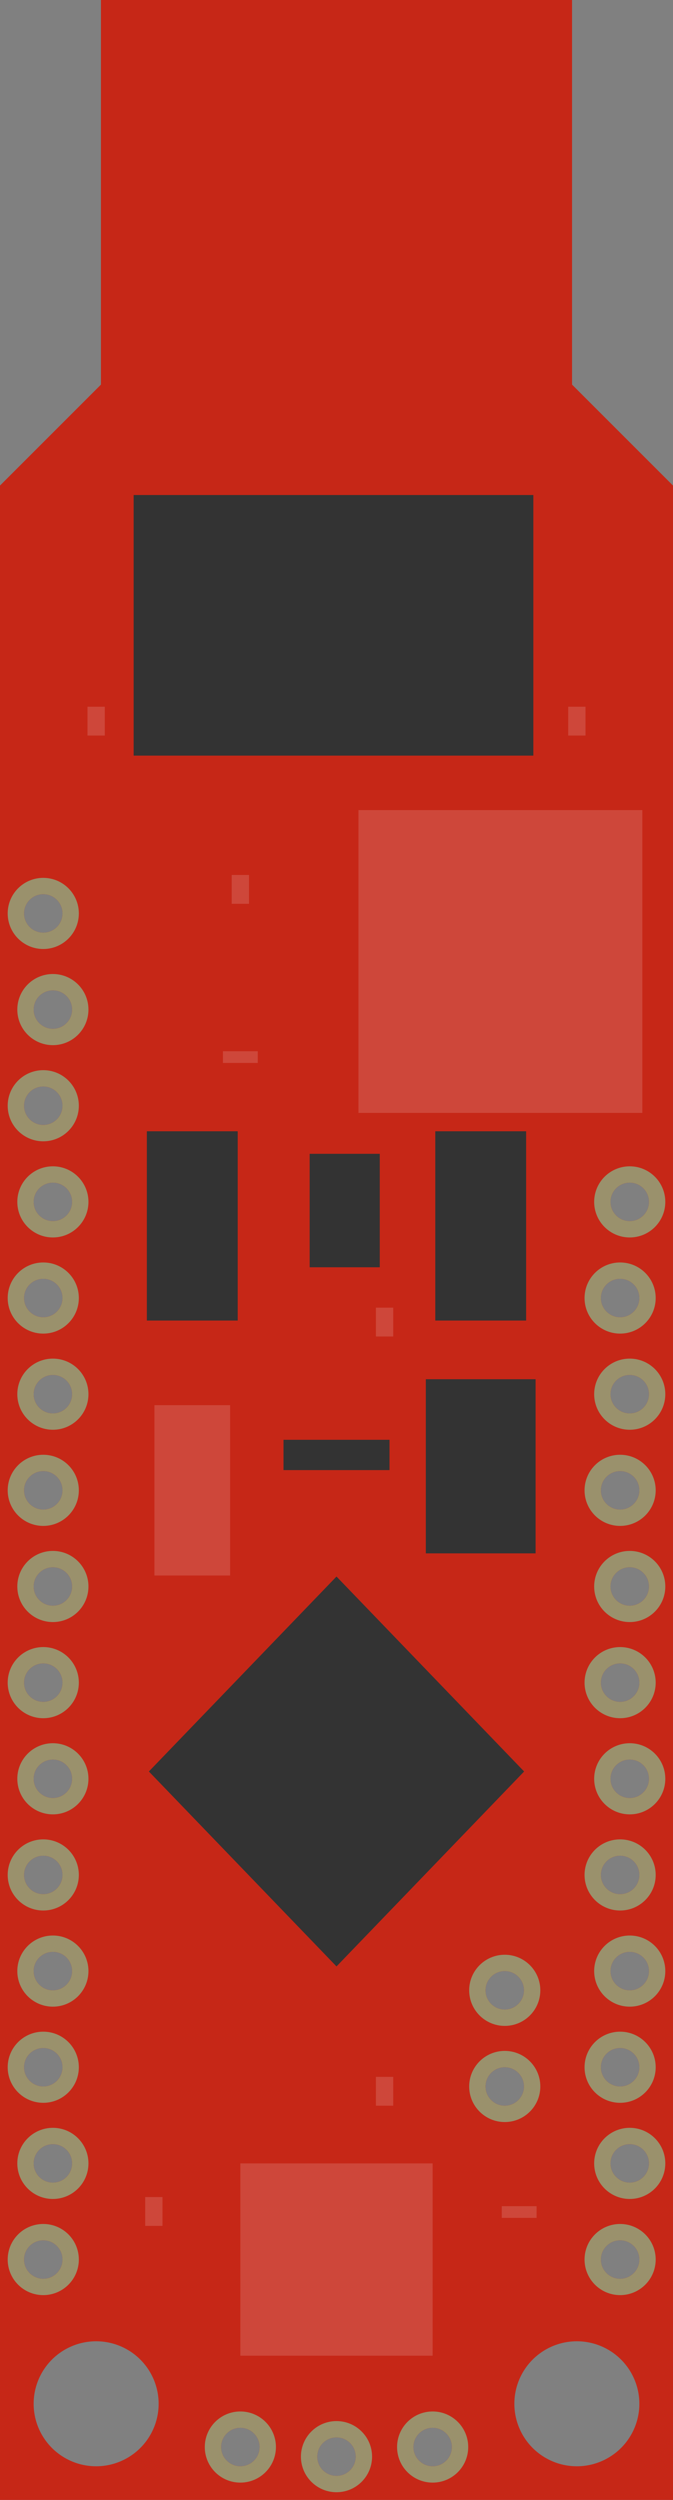 <?xml version='1.0' encoding='UTF-8' standalone='no'?>
<!-- Created with Fritzing (http://www.fritzing.org/) -->
<svg xmlns="http://www.w3.org/2000/svg"  width="0.7in" x="0in" version="1.2" y="0in" height="2.6in" viewBox="0 0 50.4 187.2" baseProfile="tiny">
 <rect x="0" y="0" width="50.4" height="187.2" fill="#808080" stroke="none"/>
 <desc >Fritzing breadboard generated by brd2svg</desc>
 <g  id="breadboard">
  <g  id="icon">
   <path  fill="#C62717" stroke="none" stroke-width="0" d="M0,187.2L50.4,187.2L50.4,36.36L42.84,28.8L42.84,0L7.56,0L7.56,28.8L0,36.36L0,187.2M38.52,180a4.68,4.68,0,1,1,9.36,0,4.68,4.68,0,1,1,-9.36,0zM2.52,180a4.68,4.68,0,1,1,9.36,0,4.68,4.68,0,1,1,-9.36,0zM1.8,169.2a1.44,1.44,0,1,1,2.88,0,1.44,1.44,0,1,1,-2.88,0zM2.52,162a1.44,1.44,0,1,1,2.88,0,1.44,1.44,0,1,1,-2.88,0zM1.8,154.8a1.44,1.44,0,1,1,2.88,0,1.44,1.44,0,1,1,-2.88,0zM2.52,147.6a1.44,1.44,0,1,1,2.88,0,1.44,1.44,0,1,1,-2.88,0zM1.8,140.4a1.44,1.44,0,1,1,2.88,0,1.44,1.44,0,1,1,-2.88,0zM2.52,133.2a1.44,1.44,0,1,1,2.88,0,1.44,1.44,0,1,1,-2.88,0zM1.8,126a1.44,1.44,0,1,1,2.88,0,1.44,1.44,0,1,1,-2.88,0zM2.52,118.8a1.44,1.44,0,1,1,2.88,0,1.44,1.44,0,1,1,-2.88,0zM1.8,111.6a1.44,1.44,0,1,1,2.88,0,1.44,1.44,0,1,1,-2.88,0zM2.52,104.4a1.44,1.44,0,1,1,2.88,0,1.44,1.44,0,1,1,-2.88,0zM1.8,97.2a1.44,1.44,0,1,1,2.88,0,1.44,1.44,0,1,1,-2.88,0zM2.52,90a1.44,1.44,0,1,1,2.88,0,1.44,1.44,0,1,1,-2.88,0zM1.8,82.8a1.44,1.44,0,1,1,2.88,0,1.44,1.44,0,1,1,-2.88,0zM2.52,75.6a1.44,1.44,0,1,1,2.88,0,1.44,1.44,0,1,1,-2.88,0zM1.8,68.4a1.44,1.44,0,1,1,2.88,0,1.44,1.44,0,1,1,-2.88,0zM45.72,90a1.44,1.44,0,1,1,2.88,0,1.44,1.44,0,1,1,-2.88,0zM45,97.2a1.44,1.44,0,1,1,2.88,0,1.44,1.44,0,1,1,-2.88,0zM45.72,104.4a1.44,1.44,0,1,1,2.88,0,1.44,1.44,0,1,1,-2.88,0zM45,111.6a1.44,1.44,0,1,1,2.88,0,1.44,1.44,0,1,1,-2.88,0zM45.72,118.8a1.44,1.44,0,1,1,2.88,0,1.44,1.44,0,1,1,-2.88,0zM45,126a1.44,1.44,0,1,1,2.88,0,1.44,1.44,0,1,1,-2.88,0zM45.72,133.2a1.44,1.44,0,1,1,2.88,0,1.44,1.44,0,1,1,-2.88,0zM45,140.4a1.44,1.44,0,1,1,2.88,0,1.44,1.44,0,1,1,-2.88,0zM45.72,147.6a1.44,1.44,0,1,1,2.88,0,1.44,1.44,0,1,1,-2.88,0zM45,154.8a1.44,1.44,0,1,1,2.88,0,1.44,1.44,0,1,1,-2.88,0zM45.72,162a1.44,1.44,0,1,1,2.88,0,1.44,1.44,0,1,1,-2.88,0zM45,169.2a1.44,1.44,0,1,1,2.88,0,1.44,1.44,0,1,1,-2.88,0zM36.36,156.24a1.44,1.44,0,1,1,2.88,0,1.44,1.44,0,1,1,-2.88,0zM36.36,149.04a1.44,1.44,0,1,1,2.88,0,1.44,1.44,0,1,1,-2.88,0zM16.56,183.24a1.44,1.44,0,1,1,2.88,0,1.44,1.44,0,1,1,-2.88,0zM23.76,183.96a1.44,1.44,0,1,1,2.88,0,1.44,1.44,0,1,1,-2.88,0zM30.96,183.24a1.44,1.44,0,1,1,2.88,0,1.44,1.44,0,1,1,-2.88,0z"/>
   <rect  width="6.803" x="32.598" y="84.713" fill="#333333" height="14.173" stroke="none" fill-opacity="1" stroke-width="0"/>
   <rect  width="6.803" x="10.998" y="84.713" fill="#333333" height="14.173" stroke="none" fill-opacity="1" stroke-width="0"/>
   <rect  width="8.22" x="31.89" y="103.28" fill="#333333" height="13.039" stroke="none" fill-opacity="1" stroke-width="0"/>
   <rect  width="2.608" x="16.696" y="78.718" fill="#ffffff" height="0.879" stroke="none" fill-opacity="0.15" stroke-width="0"/>
   <rect  width="2.608" x="37.576" y="165.203" fill="#ffffff" height="0.879" stroke="none" fill-opacity="0.15" stroke-width="0"/>
   <rect  width="21.26" x="26.844" y="60.661" fill="#ffffff" height="22.677" stroke="none" fill-opacity="0.15" stroke-width="0"/>
   <rect  width="7.937" x="21.232" y="107.816" fill="#333333" height="2.268" stroke="none" fill-opacity="1" stroke-width="0"/>
   <rect  width="1.296" x="28.152" y="97.92" fill="#ffffff" height="2.16" stroke="none" fill-opacity="0.15" stroke-width="0"/>
   <rect  width="1.296" x="17.352" y="65.52" fill="#ffffff" height="2.16" stroke="none" fill-opacity="0.15" stroke-width="0"/>
   <rect  width="1.296" x="10.872" y="164.52" fill="#ffffff" height="2.16" stroke="none" fill-opacity="0.15" stroke-width="0"/>
   <rect  width="1.296" x="28.152" y="155.52" fill="#ffffff" height="2.16" stroke="none" fill-opacity="0.15" stroke-width="0"/>
   <rect  width="1.296" x="6.552" y="52.92" fill="#ffffff" height="2.16" stroke="none" fill-opacity="0.15" stroke-width="0"/>
   <rect  width="1.296" x="42.552" y="52.92" fill="#ffffff" height="2.16" stroke="none" fill-opacity="0.15" stroke-width="0"/>
   <rect  width="14.4" x="18" y="162" fill="#ffffff" height="14.4" stroke="none" fill-opacity="0.15" stroke-width="0"/>
   <rect  width="5.249" x="23.191" y="86.4" fill="#333333" height="8.496" stroke="none" fill-opacity="1" stroke-width="0"/>
   <polygon  fill="#333333" points="11.149,132.653,25.2,147.251,39.251,132.653,25.2,118.055" stroke="none" fill-opacity="1" stroke-width="0"/>
   <rect  width="29.932" x="10.009" y="37.069" fill="#333333" height="19.514" stroke="none" fill-opacity="1" stroke-width="0"/>
   <rect  width="5.669" x="11.565" y="105.222" fill="#ffffff" height="12.756" stroke="none" fill-opacity="0.15" stroke-width="0"/>
   <circle  fill="none" cx="3.24" cy="169.2" connectorname="D9" stroke="#9A916C" r="2.052" id="connector32pin" stroke-width="1.224"/>
   <circle  fill="none" cx="3.96" cy="162" connectorname="D8" stroke="#9A916C" r="2.052" id="connector33pin" stroke-width="1.224"/>
   <circle  fill="none" cx="3.24" cy="154.8" connectorname="D7" stroke="#9A916C" r="2.052" id="connector34pin" stroke-width="1.224"/>
   <circle  fill="none" cx="3.96" cy="147.6" connectorname="D6" stroke="#9A916C" r="2.052" id="connector35pin" stroke-width="1.224"/>
   <circle  fill="none" cx="3.24" cy="140.4" connectorname="D5" stroke="#9A916C" r="2.052" id="connector36pin" stroke-width="1.224"/>
   <circle  fill="none" cx="3.96" cy="133.2" connectorname="D4" stroke="#9A916C" r="2.052" id="connector37pin" stroke-width="1.224"/>
   <circle  fill="none" cx="3.24" cy="126" connectorname="D3" stroke="#9A916C" r="2.052" id="connector38pin" stroke-width="1.224"/>
   <circle  fill="none" cx="3.96" cy="118.8" connectorname="D2" stroke="#9A916C" r="2.052" id="connector39pin" stroke-width="1.224"/>
   <circle  fill="none" cx="3.24" cy="111.6" connectorname="GND" stroke="#9A916C" r="2.052" id="connector40pin" stroke-width="1.224"/>
   <circle  fill="none" cx="3.96" cy="104.4" connectorname="RESET" stroke="#9A916C" r="2.052" id="connector41pin" stroke-width="1.224"/>
   <circle  fill="none" cx="3.24" cy="97.2" connectorname="RXI" stroke="#9A916C" r="2.052" id="connector42pin" stroke-width="1.224"/>
   <circle  fill="none" cx="3.96" cy="90" connectorname="TXO" stroke="#9A916C" r="2.052" id="connector43pin" stroke-width="1.224"/>
   <circle  fill="none" cx="3.24" cy="82.8" connectorname="DTR" stroke="#9A916C" r="2.052" id="connector44pin" stroke-width="1.224"/>
   <circle  fill="none" cx="3.96" cy="75.6" connectorname="3.3V" stroke="#9A916C" r="2.052" id="connector45pin" stroke-width="1.224"/>
   <circle  fill="none" cx="3.24" cy="68.4" connectorname="5V" stroke="#9A916C" r="2.052" id="connector46pin" stroke-width="1.224"/>
   <circle  fill="none" cx="47.16" cy="90" connectorname="VCC" stroke="#9A916C" r="2.052" id="connector47pin" stroke-width="1.224"/>
   <circle  fill="none" cx="46.44" cy="97.2" connectorname="GND" stroke="#9A916C" r="2.052" id="connector48pin" stroke-width="1.224"/>
   <circle  fill="none" cx="47.16" cy="104.4" connectorname="A5" stroke="#9A916C" r="2.052" id="connector49pin" stroke-width="1.224"/>
   <circle  fill="none" cx="46.44" cy="111.6" connectorname="A4" stroke="#9A916C" r="2.052" id="connector50pin" stroke-width="1.224"/>
   <circle  fill="none" cx="47.16" cy="118.8" connectorname="A3" stroke="#9A916C" r="2.052" id="connector51pin" stroke-width="1.224"/>
   <circle  fill="none" cx="46.44" cy="126" connectorname="A2" stroke="#9A916C" r="2.052" id="connector52pin" stroke-width="1.224"/>
   <circle  fill="none" cx="47.16" cy="133.2" connectorname="A1" stroke="#9A916C" r="2.052" id="connector53pin" stroke-width="1.224"/>
   <circle  fill="none" cx="46.44" cy="140.4" connectorname="A0" stroke="#9A916C" r="2.052" id="connector54pin" stroke-width="1.224"/>
   <circle  fill="none" cx="47.16" cy="147.6" connectorname="SCK" stroke="#9A916C" r="2.052" id="connector55pin" stroke-width="1.224"/>
   <circle  fill="none" cx="46.44" cy="154.8" connectorname="MISO" stroke="#9A916C" r="2.052" id="connector56pin" stroke-width="1.224"/>
   <circle  fill="none" cx="47.16" cy="162" connectorname="MOSI" stroke="#9A916C" r="2.052" id="connector57pin" stroke-width="1.224"/>
   <circle  fill="none" cx="46.44" cy="169.2" connectorname="D10" stroke="#9A916C" r="2.052" id="connector58pin" stroke-width="1.224"/>
   <circle  fill="none" cx="37.8" cy="156.24" connectorname="A6" stroke="#9A916C" r="2.052" id="connector59pin" stroke-width="1.224"/>
   <circle  fill="none" cx="37.8" cy="149.04" connectorname="A7" stroke="#9A916C" r="2.052" id="connector60pin" stroke-width="1.224"/>
   <circle  fill="none" cx="18" cy="183.24" connectorname="RXI" stroke="#9A916C" r="2.052" id="connector61pin" stroke-width="1.224"/>
   <circle  fill="none" cx="25.2" cy="183.96" connectorname="GND" stroke="#9A916C" r="2.052" id="connector62pin" stroke-width="1.224"/>
   <circle  fill="none" cx="32.4" cy="183.24" connectorname="TXO" stroke="#9A916C" r="2.052" id="connector63pin" stroke-width="1.224"/>
  </g>
 </g>
</svg>
